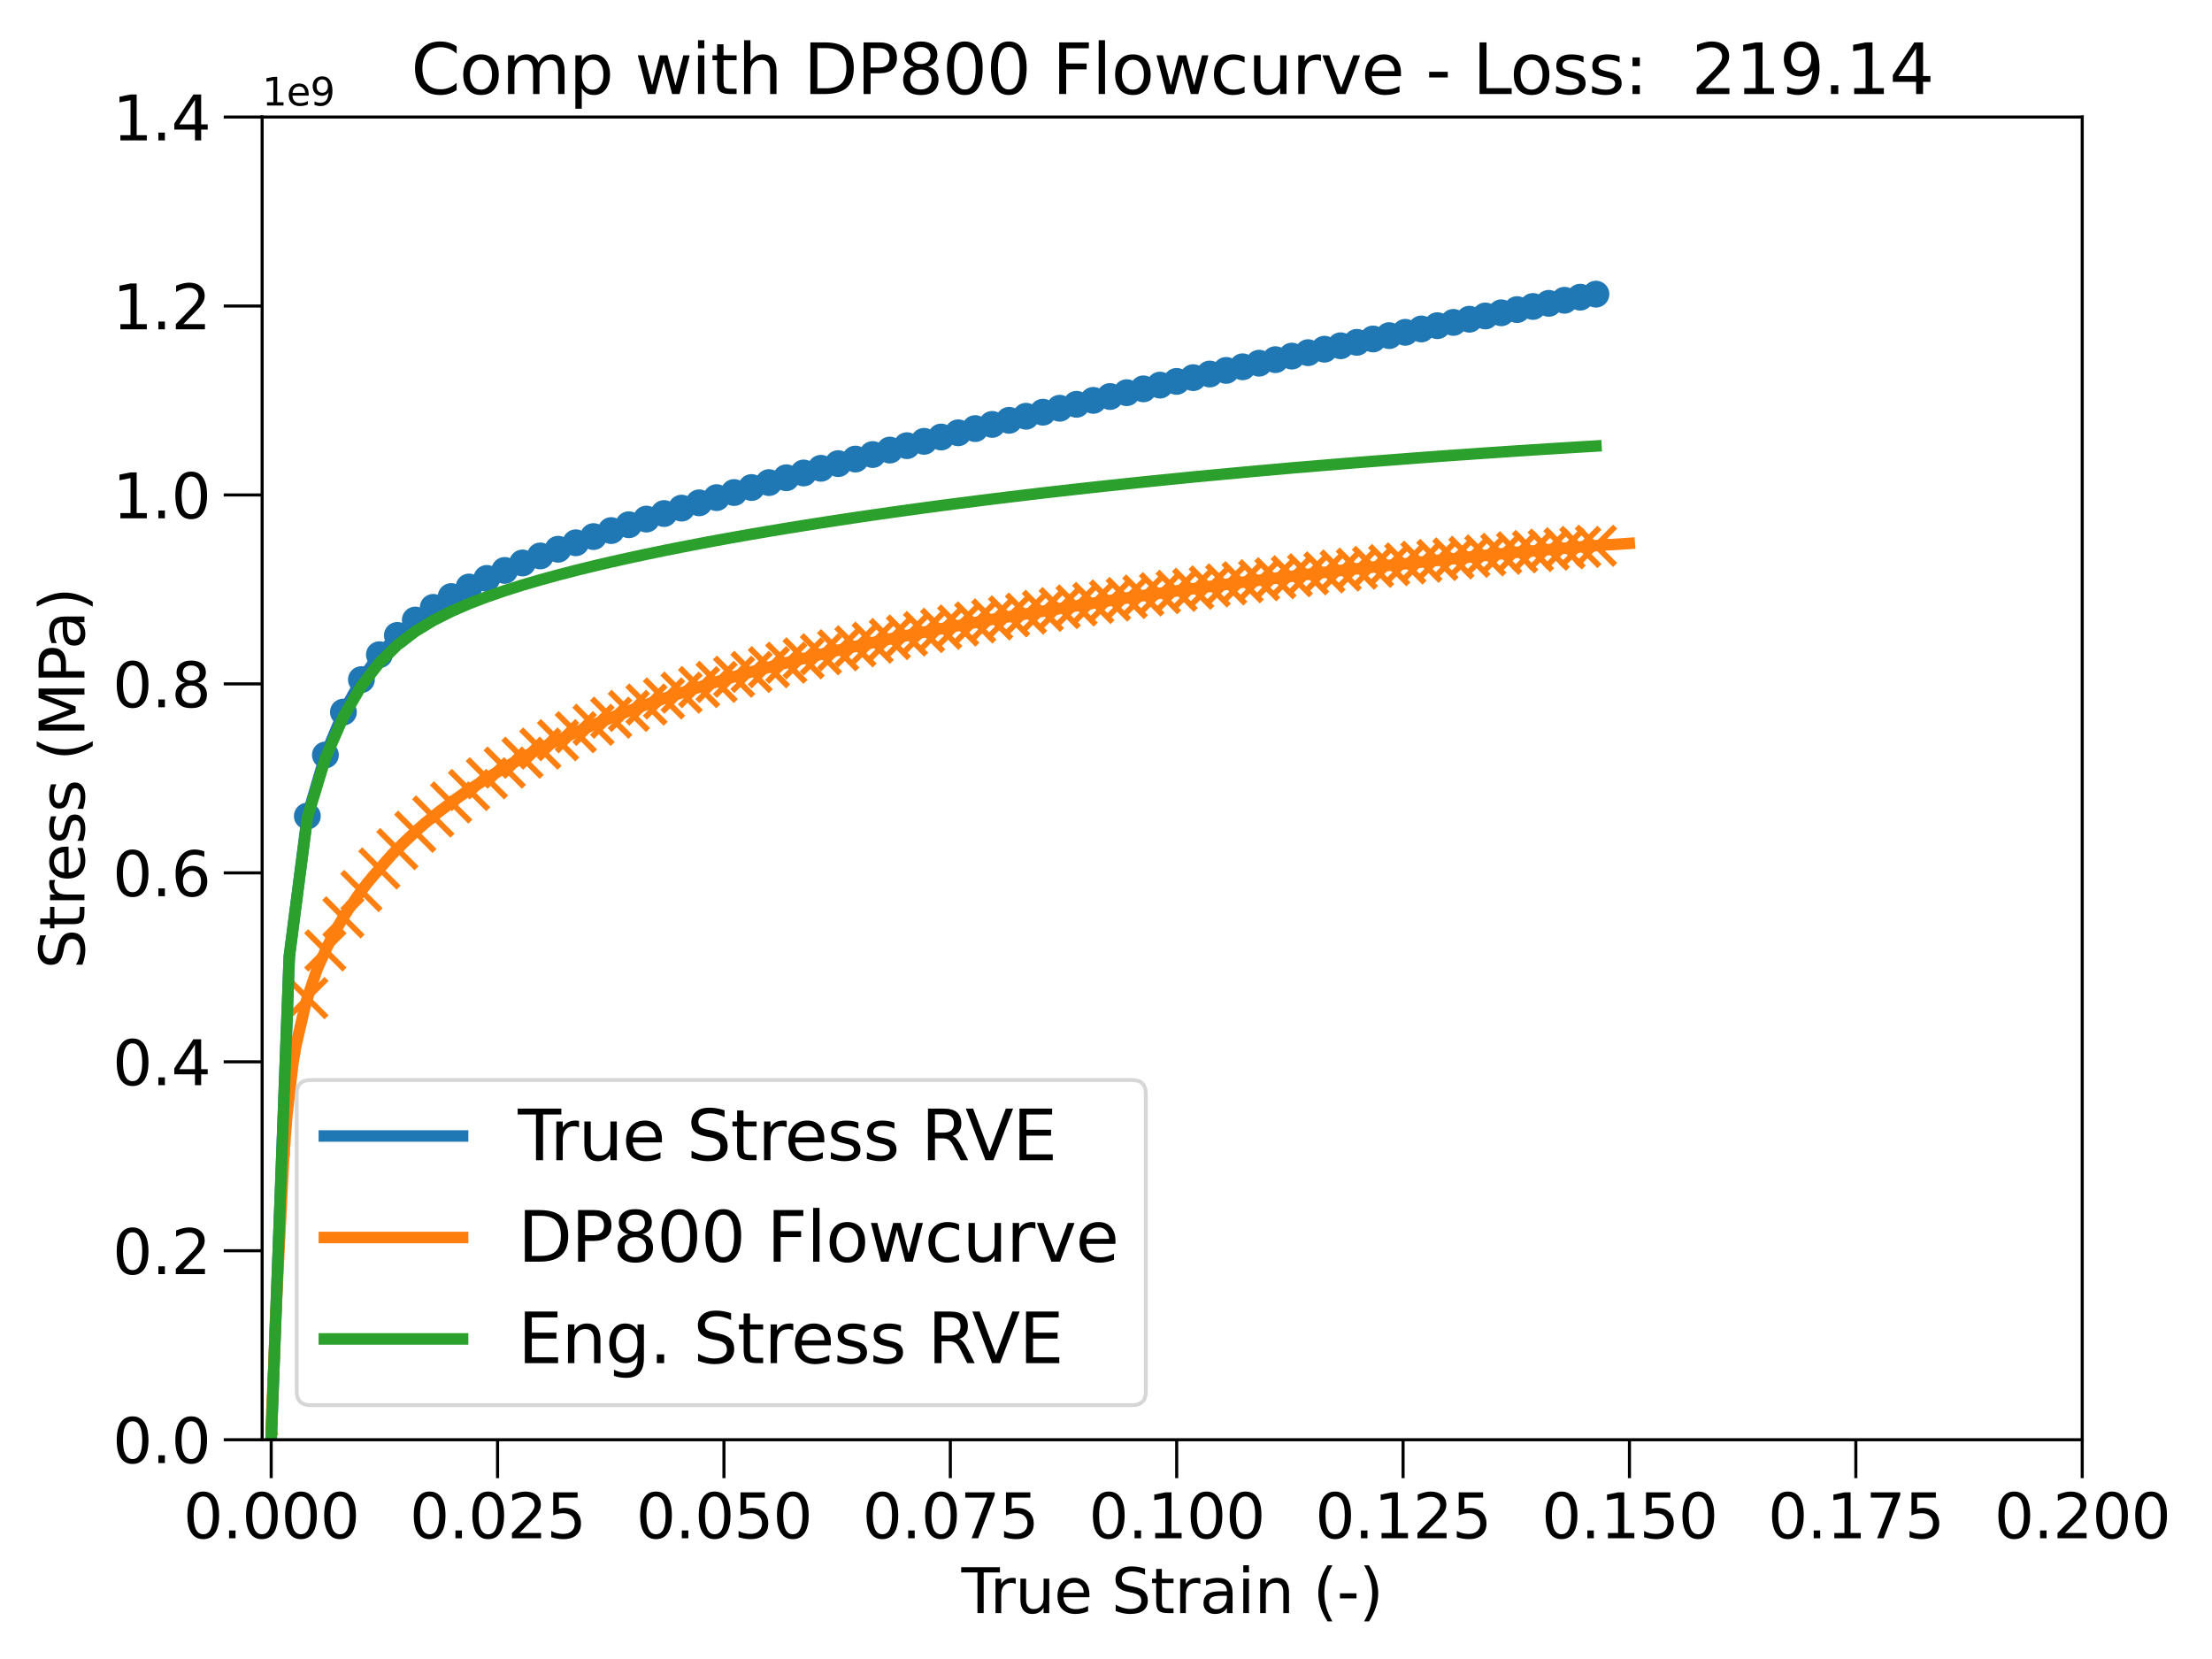 <?xml version="1.0" encoding="utf-8" standalone="no"?>
<!DOCTYPE svg PUBLIC "-//W3C//DTD SVG 1.1//EN"
  "http://www.w3.org/Graphics/SVG/1.1/DTD/svg11.dtd">
<svg height="432pt" version="1.1" viewBox="0 0 576 432" width="576pt" xmlns="http://www.w3.org/2000/svg" xmlns:xlink="http://www.w3.org/1999/xlink">
 <defs>
  <style type="text/css">*{stroke-linecap:butt;stroke-linejoin:round;}</style>
 </defs>
 <g id="figure_1">
  <g id="patch_1">
   <path d="M 0 432 
L 576 432 
L 576 0 
L 0 0 
z
" style="fill:#ffffff;"/>
  </g>
  <g id="axes_1">
   <g id="patch_2">
    <path d="M 68.26 374.9 
L 542.205 374.9 
L 542.205 30.48 
L 68.26 30.48 
z
" style="fill:#ffffff;"/>
   </g>
   <g id="PathCollection_1">
    <defs>
     <path d="M 0 3 
C 0.796 3 1.559 2.684 2.121 2.121 
C 2.684 1.559 3 0.796 3 0 
C 3 -0.796 2.684 -1.559 2.121 -2.121 
C 1.559 -2.684 0.796 -3 0 -3 
C -0.796 -3 -1.559 -2.684 -2.121 -2.121 
C -2.684 -1.559 -3 -0.796 -3 0 
C -3 0.796 -2.684 1.559 -2.121 2.121 
C -1.559 2.684 -0.796 3 0 3 
z
" id="m5271424aad" style="stroke:#1f77b4;"/>
    </defs>
    <g clip-path="url(#p0564919da8)">
     <use style="fill:#1f77b4;stroke:#1f77b4;" x="80.032" xlink:href="#m5271424aad" y="212.504"/>
     <use style="fill:#1f77b4;stroke:#1f77b4;" x="84.729" xlink:href="#m5271424aad" y="196.598"/>
     <use style="fill:#1f77b4;stroke:#1f77b4;" x="89.422" xlink:href="#m5271424aad" y="185.419"/>
     <use style="fill:#1f77b4;stroke:#1f77b4;" x="94.11" xlink:href="#m5271424aad" y="176.969"/>
     <use style="fill:#1f77b4;stroke:#1f77b4;" x="98.793" xlink:href="#m5271424aad" y="170.489"/>
     <use style="fill:#1f77b4;stroke:#1f77b4;" x="103.472" xlink:href="#m5271424aad" y="165.457"/>
     <use style="fill:#1f77b4;stroke:#1f77b4;" x="108.146" xlink:href="#m5271424aad" y="161.454"/>
     <use style="fill:#1f77b4;stroke:#1f77b4;" x="112.815" xlink:href="#m5271424aad" y="158.159"/>
     <use style="fill:#1f77b4;stroke:#1f77b4;" x="117.478" xlink:href="#m5271424aad" y="155.342"/>
     <use style="fill:#1f77b4;stroke:#1f77b4;" x="122.135" xlink:href="#m5271424aad" y="152.856"/>
     <use style="fill:#1f77b4;stroke:#1f77b4;" x="126.785" xlink:href="#m5271424aad" y="150.613"/>
     <use style="fill:#1f77b4;stroke:#1f77b4;" x="131.43" xlink:href="#m5271424aad" y="148.536"/>
     <use style="fill:#1f77b4;stroke:#1f77b4;" x="136.068" xlink:href="#m5271424aad" y="146.595"/>
     <use style="fill:#1f77b4;stroke:#1f77b4;" x="140.699" xlink:href="#m5271424aad" y="144.765"/>
     <use style="fill:#1f77b4;stroke:#1f77b4;" x="145.323" xlink:href="#m5271424aad" y="143.019"/>
     <use style="fill:#1f77b4;stroke:#1f77b4;" x="149.94" xlink:href="#m5271424aad" y="141.341"/>
     <use style="fill:#1f77b4;stroke:#1f77b4;" x="154.549" xlink:href="#m5271424aad" y="139.726"/>
     <use style="fill:#1f77b4;stroke:#1f77b4;" x="159.152" xlink:href="#m5271424aad" y="138.162"/>
     <use style="fill:#1f77b4;stroke:#1f77b4;" x="163.747" xlink:href="#m5271424aad" y="136.645"/>
     <use style="fill:#1f77b4;stroke:#1f77b4;" x="168.334" xlink:href="#m5271424aad" y="135.167"/>
     <use style="fill:#1f77b4;stroke:#1f77b4;" x="172.913" xlink:href="#m5271424aad" y="133.726"/>
     <use style="fill:#1f77b4;stroke:#1f77b4;" x="177.485" xlink:href="#m5271424aad" y="132.317"/>
     <use style="fill:#1f77b4;stroke:#1f77b4;" x="182.049" xlink:href="#m5271424aad" y="130.938"/>
     <use style="fill:#1f77b4;stroke:#1f77b4;" x="186.605" xlink:href="#m5271424aad" y="129.582"/>
     <use style="fill:#1f77b4;stroke:#1f77b4;" x="191.153" xlink:href="#m5271424aad" y="128.256"/>
     <use style="fill:#1f77b4;stroke:#1f77b4;" x="195.692" xlink:href="#m5271424aad" y="126.95"/>
     <use style="fill:#1f77b4;stroke:#1f77b4;" x="200.224" xlink:href="#m5271424aad" y="125.669"/>
     <use style="fill:#1f77b4;stroke:#1f77b4;" x="204.747" xlink:href="#m5271424aad" y="124.407"/>
     <use style="fill:#1f77b4;stroke:#1f77b4;" x="209.262" xlink:href="#m5271424aad" y="123.163"/>
     <use style="fill:#1f77b4;stroke:#1f77b4;" x="213.768" xlink:href="#m5271424aad" y="121.943"/>
     <use style="fill:#1f77b4;stroke:#1f77b4;" x="218.266" xlink:href="#m5271424aad" y="120.727"/>
     <use style="fill:#1f77b4;stroke:#1f77b4;" x="222.756" xlink:href="#m5271424aad" y="119.539"/>
     <use style="fill:#1f77b4;stroke:#1f77b4;" x="227.236" xlink:href="#m5271424aad" y="118.363"/>
     <use style="fill:#1f77b4;stroke:#1f77b4;" x="231.709" xlink:href="#m5271424aad" y="117.198"/>
     <use style="fill:#1f77b4;stroke:#1f77b4;" x="236.172" xlink:href="#m5271424aad" y="116.055"/>
     <use style="fill:#1f77b4;stroke:#1f77b4;" x="240.627" xlink:href="#m5271424aad" y="114.923"/>
     <use style="fill:#1f77b4;stroke:#1f77b4;" x="245.073" xlink:href="#m5271424aad" y="113.798"/>
     <use style="fill:#1f77b4;stroke:#1f77b4;" x="249.511" xlink:href="#m5271424aad" y="112.697"/>
     <use style="fill:#1f77b4;stroke:#1f77b4;" x="253.939" xlink:href="#m5271424aad" y="111.604"/>
     <use style="fill:#1f77b4;stroke:#1f77b4;" x="258.359" xlink:href="#m5271424aad" y="110.517"/>
     <use style="fill:#1f77b4;stroke:#1f77b4;" x="262.77" xlink:href="#m5271424aad" y="109.451"/>
     <use style="fill:#1f77b4;stroke:#1f77b4;" x="267.172" xlink:href="#m5271424aad" y="108.393"/>
     <use style="fill:#1f77b4;stroke:#1f77b4;" x="271.565" xlink:href="#m5271424aad" y="107.339"/>
     <use style="fill:#1f77b4;stroke:#1f77b4;" x="275.949" xlink:href="#m5271424aad" y="106.306"/>
     <use style="fill:#1f77b4;stroke:#1f77b4;" x="280.324" xlink:href="#m5271424aad" y="105.279"/>
     <use style="fill:#1f77b4;stroke:#1f77b4;" x="284.69" xlink:href="#m5271424aad" y="104.257"/>
     <use style="fill:#1f77b4;stroke:#1f77b4;" x="289.047" xlink:href="#m5271424aad" y="103.252"/>
     <use style="fill:#1f77b4;stroke:#1f77b4;" x="293.395" xlink:href="#m5271424aad" y="102.254"/>
     <use style="fill:#1f77b4;stroke:#1f77b4;" x="297.734" xlink:href="#m5271424aad" y="101.259"/>
     <use style="fill:#1f77b4;stroke:#1f77b4;" x="302.064" xlink:href="#m5271424aad" y="100.284"/>
     <use style="fill:#1f77b4;stroke:#1f77b4;" x="306.386" xlink:href="#m5271424aad" y="99.314"/>
     <use style="fill:#1f77b4;stroke:#1f77b4;" x="310.698" xlink:href="#m5271424aad" y="98.339"/>
     <use style="fill:#1f77b4;stroke:#1f77b4;" x="315.001" xlink:href="#m5271424aad" y="97.393"/>
     <use style="fill:#1f77b4;stroke:#1f77b4;" x="319.295" xlink:href="#m5271424aad" y="96.452"/>
     <use style="fill:#1f77b4;stroke:#1f77b4;" x="323.58" xlink:href="#m5271424aad" y="95.514"/>
     <use style="fill:#1f77b4;stroke:#1f77b4;" x="327.856" xlink:href="#m5271424aad" y="94.575"/>
     <use style="fill:#1f77b4;stroke:#1f77b4;" x="332.122" xlink:href="#m5271424aad" y="93.656"/>
     <use style="fill:#1f77b4;stroke:#1f77b4;" x="336.38" xlink:href="#m5271424aad" y="92.726"/>
     <use style="fill:#1f77b4;stroke:#1f77b4;" x="340.629" xlink:href="#m5271424aad" y="91.835"/>
     <use style="fill:#1f77b4;stroke:#1f77b4;" x="344.869" xlink:href="#m5271424aad" y="90.931"/>
     <use style="fill:#1f77b4;stroke:#1f77b4;" x="349.1" xlink:href="#m5271424aad" y="90.039"/>
     <use style="fill:#1f77b4;stroke:#1f77b4;" x="353.322" xlink:href="#m5271424aad" y="89.147"/>
     <use style="fill:#1f77b4;stroke:#1f77b4;" x="357.535" xlink:href="#m5271424aad" y="88.269"/>
     <use style="fill:#1f77b4;stroke:#1f77b4;" x="361.739" xlink:href="#m5271424aad" y="87.397"/>
     <use style="fill:#1f77b4;stroke:#1f77b4;" x="365.933" xlink:href="#m5271424aad" y="86.531"/>
     <use style="fill:#1f77b4;stroke:#1f77b4;" x="370.119" xlink:href="#m5271424aad" y="85.66"/>
     <use style="fill:#1f77b4;stroke:#1f77b4;" x="374.296" xlink:href="#m5271424aad" y="84.807"/>
     <use style="fill:#1f77b4;stroke:#1f77b4;" x="378.464" xlink:href="#m5271424aad" y="83.955"/>
     <use style="fill:#1f77b4;stroke:#1f77b4;" x="382.624" xlink:href="#m5271424aad" y="83.121"/>
     <use style="fill:#1f77b4;stroke:#1f77b4;" x="386.774" xlink:href="#m5271424aad" y="82.279"/>
     <use style="fill:#1f77b4;stroke:#1f77b4;" x="390.915" xlink:href="#m5271424aad" y="81.452"/>
     <use style="fill:#1f77b4;stroke:#1f77b4;" x="395.048" xlink:href="#m5271424aad" y="80.62"/>
     <use style="fill:#1f77b4;stroke:#1f77b4;" x="399.172" xlink:href="#m5271424aad" y="79.801"/>
     <use style="fill:#1f77b4;stroke:#1f77b4;" x="403.286" xlink:href="#m5271424aad" y="78.991"/>
     <use style="fill:#1f77b4;stroke:#1f77b4;" x="407.392" xlink:href="#m5271424aad" y="78.186"/>
     <use style="fill:#1f77b4;stroke:#1f77b4;" x="411.49" xlink:href="#m5271424aad" y="77.386"/>
     <use style="fill:#1f77b4;stroke:#1f77b4;" x="415.578" xlink:href="#m5271424aad" y="76.593"/>
    </g>
   </g>
   <g id="PathCollection_2">
    <defs>
     <path d="M -5 5 
L 5 -5 
M -5 -5 
L 5 5 
" id="mbbf040f44e" style="stroke:#ff7f0e;stroke-width:1.5;"/>
    </defs>
    <g clip-path="url(#p0564919da8)">
     <use style="fill:#ff7f0e;stroke:#ff7f0e;stroke-width:1.5;" x="80.032" xlink:href="#mbbf040f44e" y="259.905"/>
     <use style="fill:#ff7f0e;stroke:#ff7f0e;stroke-width:1.5;" x="84.729" xlink:href="#mbbf040f44e" y="247.489"/>
     <use style="fill:#ff7f0e;stroke:#ff7f0e;stroke-width:1.5;" x="89.422" xlink:href="#mbbf040f44e" y="238.879"/>
     <use style="fill:#ff7f0e;stroke:#ff7f0e;stroke-width:1.5;" x="94.11" xlink:href="#mbbf040f44e" y="232.024"/>
     <use style="fill:#ff7f0e;stroke:#ff7f0e;stroke-width:1.5;" x="98.793" xlink:href="#mbbf040f44e" y="226.152"/>
     <use style="fill:#ff7f0e;stroke:#ff7f0e;stroke-width:1.5;" x="103.472" xlink:href="#mbbf040f44e" y="221.105"/>
     <use style="fill:#ff7f0e;stroke:#ff7f0e;stroke-width:1.5;" x="108.146" xlink:href="#mbbf040f44e" y="216.595"/>
     <use style="fill:#ff7f0e;stroke:#ff7f0e;stroke-width:1.5;" x="112.815" xlink:href="#mbbf040f44e" y="212.615"/>
     <use style="fill:#ff7f0e;stroke:#ff7f0e;stroke-width:1.5;" x="117.478" xlink:href="#mbbf040f44e" y="208.953"/>
     <use style="fill:#ff7f0e;stroke:#ff7f0e;stroke-width:1.5;" x="122.135" xlink:href="#mbbf040f44e" y="205.714"/>
     <use style="fill:#ff7f0e;stroke:#ff7f0e;stroke-width:1.5;" x="126.785" xlink:href="#mbbf040f44e" y="202.667"/>
     <use style="fill:#ff7f0e;stroke:#ff7f0e;stroke-width:1.5;" x="131.43" xlink:href="#mbbf040f44e" y="199.886"/>
     <use style="fill:#ff7f0e;stroke:#ff7f0e;stroke-width:1.5;" x="136.068" xlink:href="#mbbf040f44e" y="197.31"/>
     <use style="fill:#ff7f0e;stroke:#ff7f0e;stroke-width:1.5;" x="140.699" xlink:href="#mbbf040f44e" y="194.935"/>
     <use style="fill:#ff7f0e;stroke:#ff7f0e;stroke-width:1.5;" x="145.323" xlink:href="#mbbf040f44e" y="192.749"/>
     <use style="fill:#ff7f0e;stroke:#ff7f0e;stroke-width:1.5;" x="149.94" xlink:href="#mbbf040f44e" y="190.668"/>
     <use style="fill:#ff7f0e;stroke:#ff7f0e;stroke-width:1.5;" x="154.549" xlink:href="#mbbf040f44e" y="188.74"/>
     <use style="fill:#ff7f0e;stroke:#ff7f0e;stroke-width:1.5;" x="159.152" xlink:href="#mbbf040f44e" y="186.881"/>
     <use style="fill:#ff7f0e;stroke:#ff7f0e;stroke-width:1.5;" x="163.747" xlink:href="#mbbf040f44e" y="185.118"/>
     <use style="fill:#ff7f0e;stroke:#ff7f0e;stroke-width:1.5;" x="168.334" xlink:href="#mbbf040f44e" y="183.459"/>
     <use style="fill:#ff7f0e;stroke:#ff7f0e;stroke-width:1.5;" x="172.913" xlink:href="#mbbf040f44e" y="181.879"/>
     <use style="fill:#ff7f0e;stroke:#ff7f0e;stroke-width:1.5;" x="177.485" xlink:href="#mbbf040f44e" y="180.36"/>
     <use style="fill:#ff7f0e;stroke:#ff7f0e;stroke-width:1.5;" x="182.049" xlink:href="#mbbf040f44e" y="178.922"/>
     <use style="fill:#ff7f0e;stroke:#ff7f0e;stroke-width:1.5;" x="186.605" xlink:href="#mbbf040f44e" y="177.561"/>
     <use style="fill:#ff7f0e;stroke:#ff7f0e;stroke-width:1.5;" x="191.153" xlink:href="#mbbf040f44e" y="176.224"/>
     <use style="fill:#ff7f0e;stroke:#ff7f0e;stroke-width:1.5;" x="195.692" xlink:href="#mbbf040f44e" y="174.961"/>
     <use style="fill:#ff7f0e;stroke:#ff7f0e;stroke-width:1.5;" x="200.224" xlink:href="#mbbf040f44e" y="173.735"/>
     <use style="fill:#ff7f0e;stroke:#ff7f0e;stroke-width:1.5;" x="204.747" xlink:href="#mbbf040f44e" y="172.568"/>
     <use style="fill:#ff7f0e;stroke:#ff7f0e;stroke-width:1.5;" x="209.262" xlink:href="#mbbf040f44e" y="171.435"/>
     <use style="fill:#ff7f0e;stroke:#ff7f0e;stroke-width:1.5;" x="213.768" xlink:href="#mbbf040f44e" y="170.374"/>
     <use style="fill:#ff7f0e;stroke:#ff7f0e;stroke-width:1.5;" x="218.266" xlink:href="#mbbf040f44e" y="169.329"/>
     <use style="fill:#ff7f0e;stroke:#ff7f0e;stroke-width:1.5;" x="222.756" xlink:href="#mbbf040f44e" y="168.305"/>
     <use style="fill:#ff7f0e;stroke:#ff7f0e;stroke-width:1.5;" x="227.236" xlink:href="#mbbf040f44e" y="167.349"/>
     <use style="fill:#ff7f0e;stroke:#ff7f0e;stroke-width:1.5;" x="231.709" xlink:href="#mbbf040f44e" y="166.395"/>
     <use style="fill:#ff7f0e;stroke:#ff7f0e;stroke-width:1.5;" x="236.172" xlink:href="#mbbf040f44e" y="165.497"/>
     <use style="fill:#ff7f0e;stroke:#ff7f0e;stroke-width:1.5;" x="240.627" xlink:href="#mbbf040f44e" y="164.582"/>
     <use style="fill:#ff7f0e;stroke:#ff7f0e;stroke-width:1.5;" x="245.073" xlink:href="#mbbf040f44e" y="163.735"/>
     <use style="fill:#ff7f0e;stroke:#ff7f0e;stroke-width:1.5;" x="249.511" xlink:href="#mbbf040f44e" y="162.878"/>
     <use style="fill:#ff7f0e;stroke:#ff7f0e;stroke-width:1.5;" x="253.939" xlink:href="#mbbf040f44e" y="162.08"/>
     <use style="fill:#ff7f0e;stroke:#ff7f0e;stroke-width:1.5;" x="258.359" xlink:href="#mbbf040f44e" y="161.294"/>
     <use style="fill:#ff7f0e;stroke:#ff7f0e;stroke-width:1.5;" x="262.77" xlink:href="#mbbf040f44e" y="160.505"/>
     <use style="fill:#ff7f0e;stroke:#ff7f0e;stroke-width:1.5;" x="267.172" xlink:href="#mbbf040f44e" y="159.787"/>
     <use style="fill:#ff7f0e;stroke:#ff7f0e;stroke-width:1.5;" x="271.565" xlink:href="#mbbf040f44e" y="159.064"/>
     <use style="fill:#ff7f0e;stroke:#ff7f0e;stroke-width:1.5;" x="275.949" xlink:href="#mbbf040f44e" y="158.353"/>
     <use style="fill:#ff7f0e;stroke:#ff7f0e;stroke-width:1.5;" x="280.324" xlink:href="#mbbf040f44e" y="157.652"/>
     <use style="fill:#ff7f0e;stroke:#ff7f0e;stroke-width:1.5;" x="284.69" xlink:href="#mbbf040f44e" y="157.004"/>
     <use style="fill:#ff7f0e;stroke:#ff7f0e;stroke-width:1.5;" x="289.047" xlink:href="#mbbf040f44e" y="156.37"/>
     <use style="fill:#ff7f0e;stroke:#ff7f0e;stroke-width:1.5;" x="293.395" xlink:href="#mbbf040f44e" y="155.712"/>
     <use style="fill:#ff7f0e;stroke:#ff7f0e;stroke-width:1.5;" x="297.734" xlink:href="#mbbf040f44e" y="155.074"/>
     <use style="fill:#ff7f0e;stroke:#ff7f0e;stroke-width:1.5;" x="302.064" xlink:href="#mbbf040f44e" y="154.469"/>
     <use style="fill:#ff7f0e;stroke:#ff7f0e;stroke-width:1.5;" x="306.386" xlink:href="#mbbf040f44e" y="153.855"/>
     <use style="fill:#ff7f0e;stroke:#ff7f0e;stroke-width:1.5;" x="310.698" xlink:href="#mbbf040f44e" y="153.313"/>
     <use style="fill:#ff7f0e;stroke:#ff7f0e;stroke-width:1.5;" x="315.001" xlink:href="#mbbf040f44e" y="152.704"/>
     <use style="fill:#ff7f0e;stroke:#ff7f0e;stroke-width:1.5;" x="319.295" xlink:href="#mbbf040f44e" y="152.176"/>
     <use style="fill:#ff7f0e;stroke:#ff7f0e;stroke-width:1.5;" x="323.58" xlink:href="#mbbf040f44e" y="151.601"/>
     <use style="fill:#ff7f0e;stroke:#ff7f0e;stroke-width:1.5;" x="327.856" xlink:href="#mbbf040f44e" y="151.091"/>
     <use style="fill:#ff7f0e;stroke:#ff7f0e;stroke-width:1.5;" x="332.122" xlink:href="#mbbf040f44e" y="150.571"/>
     <use style="fill:#ff7f0e;stroke:#ff7f0e;stroke-width:1.5;" x="336.38" xlink:href="#mbbf040f44e" y="150.058"/>
     <use style="fill:#ff7f0e;stroke:#ff7f0e;stroke-width:1.5;" x="340.629" xlink:href="#mbbf040f44e" y="149.542"/>
     <use style="fill:#ff7f0e;stroke:#ff7f0e;stroke-width:1.5;" x="344.869" xlink:href="#mbbf040f44e" y="149.045"/>
     <use style="fill:#ff7f0e;stroke:#ff7f0e;stroke-width:1.5;" x="349.1" xlink:href="#mbbf040f44e" y="148.558"/>
     <use style="fill:#ff7f0e;stroke:#ff7f0e;stroke-width:1.5;" x="353.322" xlink:href="#mbbf040f44e" y="148.084"/>
     <use style="fill:#ff7f0e;stroke:#ff7f0e;stroke-width:1.5;" x="357.535" xlink:href="#mbbf040f44e" y="147.609"/>
     <use style="fill:#ff7f0e;stroke:#ff7f0e;stroke-width:1.5;" x="361.739" xlink:href="#mbbf040f44e" y="147.159"/>
     <use style="fill:#ff7f0e;stroke:#ff7f0e;stroke-width:1.5;" x="365.933" xlink:href="#mbbf040f44e" y="146.715"/>
     <use style="fill:#ff7f0e;stroke:#ff7f0e;stroke-width:1.5;" x="370.119" xlink:href="#mbbf040f44e" y="146.28"/>
     <use style="fill:#ff7f0e;stroke:#ff7f0e;stroke-width:1.5;" x="374.296" xlink:href="#mbbf040f44e" y="145.818"/>
     <use style="fill:#ff7f0e;stroke:#ff7f0e;stroke-width:1.5;" x="378.464" xlink:href="#mbbf040f44e" y="145.419"/>
     <use style="fill:#ff7f0e;stroke:#ff7f0e;stroke-width:1.5;" x="382.624" xlink:href="#mbbf040f44e" y="145.004"/>
     <use style="fill:#ff7f0e;stroke:#ff7f0e;stroke-width:1.5;" x="386.774" xlink:href="#mbbf040f44e" y="144.636"/>
     <use style="fill:#ff7f0e;stroke:#ff7f0e;stroke-width:1.5;" x="390.915" xlink:href="#mbbf040f44e" y="144.211"/>
     <use style="fill:#ff7f0e;stroke:#ff7f0e;stroke-width:1.5;" x="395.048" xlink:href="#mbbf040f44e" y="143.821"/>
     <use style="fill:#ff7f0e;stroke:#ff7f0e;stroke-width:1.5;" x="399.172" xlink:href="#mbbf040f44e" y="143.481"/>
     <use style="fill:#ff7f0e;stroke:#ff7f0e;stroke-width:1.5;" x="403.286" xlink:href="#mbbf040f44e" y="143.128"/>
     <use style="fill:#ff7f0e;stroke:#ff7f0e;stroke-width:1.5;" x="407.392" xlink:href="#mbbf040f44e" y="142.77"/>
     <use style="fill:#ff7f0e;stroke:#ff7f0e;stroke-width:1.5;" x="411.49" xlink:href="#mbbf040f44e" y="142.421"/>
     <use style="fill:#ff7f0e;stroke:#ff7f0e;stroke-width:1.5;" x="415.578" xlink:href="#mbbf040f44e" y="142.125"/>
    </g>
   </g>
   <g id="matplotlib.axis_1">
    <g id="xtick_1">
     <g id="line2d_1">
      <defs>
       <path d="M 0 0 
L 0 10 
" id="m8571a61939" style="stroke:#000000;stroke-width:0.8;"/>
      </defs>
      <g>
       <use style="stroke:#000000;stroke-width:0.8;" x="70.618" xlink:href="#m8571a61939" y="374.9"/>
      </g>
     </g>
     <g id="text_1">
      <!-- 0.000 -->
      <g transform="translate(47.715 400.558)scale(0.16 -0.16)">
       <defs>
        <path d="M 2034 4250 
Q 1547 4250 1301 3770 
Q 1056 3291 1056 2328 
Q 1056 1369 1301 889 
Q 1547 409 2034 409 
Q 2525 409 2770 889 
Q 3016 1369 3016 2328 
Q 3016 3291 2770 3770 
Q 2525 4250 2034 4250 
z
M 2034 4750 
Q 2819 4750 3233 4129 
Q 3647 3509 3647 2328 
Q 3647 1150 3233 529 
Q 2819 -91 2034 -91 
Q 1250 -91 836 529 
Q 422 1150 422 2328 
Q 422 3509 836 4129 
Q 1250 4750 2034 4750 
z
" id="DejaVuSans-30" transform="scale(0.016)"/>
        <path d="M 684 794 
L 1344 794 
L 1344 0 
L 684 0 
L 684 794 
z
" id="DejaVuSans-2e" transform="scale(0.016)"/>
       </defs>
       <use xlink:href="#DejaVuSans-30"/>
       <use x="63.623" xlink:href="#DejaVuSans-2e"/>
       <use x="95.41" xlink:href="#DejaVuSans-30"/>
       <use x="159.033" xlink:href="#DejaVuSans-30"/>
       <use x="222.656" xlink:href="#DejaVuSans-30"/>
      </g>
     </g>
    </g>
    <g id="xtick_2">
     <g id="line2d_2">
      <g>
       <use style="stroke:#000000;stroke-width:0.8;" x="129.566" xlink:href="#m8571a61939" y="374.9"/>
      </g>
     </g>
     <g id="text_2">
      <!-- 0.025 -->
      <g transform="translate(106.664 400.558)scale(0.16 -0.16)">
       <defs>
        <path d="M 1228 531 
L 3431 531 
L 3431 0 
L 469 0 
L 469 531 
Q 828 903 1448 1529 
Q 2069 2156 2228 2338 
Q 2531 2678 2651 2914 
Q 2772 3150 2772 3378 
Q 2772 3750 2511 3984 
Q 2250 4219 1831 4219 
Q 1534 4219 1204 4116 
Q 875 4013 500 3803 
L 500 4441 
Q 881 4594 1212 4672 
Q 1544 4750 1819 4750 
Q 2544 4750 2975 4387 
Q 3406 4025 3406 3419 
Q 3406 3131 3298 2873 
Q 3191 2616 2906 2266 
Q 2828 2175 2409 1742 
Q 1991 1309 1228 531 
z
" id="DejaVuSans-32" transform="scale(0.016)"/>
        <path d="M 691 4666 
L 3169 4666 
L 3169 4134 
L 1269 4134 
L 1269 2991 
Q 1406 3038 1543 3061 
Q 1681 3084 1819 3084 
Q 2600 3084 3056 2656 
Q 3513 2228 3513 1497 
Q 3513 744 3044 326 
Q 2575 -91 1722 -91 
Q 1428 -91 1123 -41 
Q 819 9 494 109 
L 494 744 
Q 775 591 1075 516 
Q 1375 441 1709 441 
Q 2250 441 2565 725 
Q 2881 1009 2881 1497 
Q 2881 1984 2565 2268 
Q 2250 2553 1709 2553 
Q 1456 2553 1204 2497 
Q 953 2441 691 2322 
L 691 4666 
z
" id="DejaVuSans-35" transform="scale(0.016)"/>
       </defs>
       <use xlink:href="#DejaVuSans-30"/>
       <use x="63.623" xlink:href="#DejaVuSans-2e"/>
       <use x="95.41" xlink:href="#DejaVuSans-30"/>
       <use x="159.033" xlink:href="#DejaVuSans-32"/>
       <use x="222.656" xlink:href="#DejaVuSans-35"/>
      </g>
     </g>
    </g>
    <g id="xtick_3">
     <g id="line2d_3">
      <g>
       <use style="stroke:#000000;stroke-width:0.8;" x="188.515" xlink:href="#m8571a61939" y="374.9"/>
      </g>
     </g>
     <g id="text_3">
      <!-- 0.050 -->
      <g transform="translate(165.612 400.558)scale(0.16 -0.16)">
       <use xlink:href="#DejaVuSans-30"/>
       <use x="63.623" xlink:href="#DejaVuSans-2e"/>
       <use x="95.41" xlink:href="#DejaVuSans-30"/>
       <use x="159.033" xlink:href="#DejaVuSans-35"/>
       <use x="222.656" xlink:href="#DejaVuSans-30"/>
      </g>
     </g>
    </g>
    <g id="xtick_4">
     <g id="line2d_4">
      <g>
       <use style="stroke:#000000;stroke-width:0.8;" x="247.463" xlink:href="#m8571a61939" y="374.9"/>
      </g>
     </g>
     <g id="text_4">
      <!-- 0.075 -->
      <g transform="translate(224.561 400.558)scale(0.16 -0.16)">
       <defs>
        <path d="M 525 4666 
L 3525 4666 
L 3525 4397 
L 1831 0 
L 1172 0 
L 2766 4134 
L 525 4134 
L 525 4666 
z
" id="DejaVuSans-37" transform="scale(0.016)"/>
       </defs>
       <use xlink:href="#DejaVuSans-30"/>
       <use x="63.623" xlink:href="#DejaVuSans-2e"/>
       <use x="95.41" xlink:href="#DejaVuSans-30"/>
       <use x="159.033" xlink:href="#DejaVuSans-37"/>
       <use x="222.656" xlink:href="#DejaVuSans-35"/>
      </g>
     </g>
    </g>
    <g id="xtick_5">
     <g id="line2d_5">
      <g>
       <use style="stroke:#000000;stroke-width:0.8;" x="306.411" xlink:href="#m8571a61939" y="374.9"/>
      </g>
     </g>
     <g id="text_5">
      <!-- 0.100 -->
      <g transform="translate(283.509 400.558)scale(0.16 -0.16)">
       <defs>
        <path d="M 794 531 
L 1825 531 
L 1825 4091 
L 703 3866 
L 703 4441 
L 1819 4666 
L 2450 4666 
L 2450 531 
L 3481 531 
L 3481 0 
L 794 0 
L 794 531 
z
" id="DejaVuSans-31" transform="scale(0.016)"/>
       </defs>
       <use xlink:href="#DejaVuSans-30"/>
       <use x="63.623" xlink:href="#DejaVuSans-2e"/>
       <use x="95.41" xlink:href="#DejaVuSans-31"/>
       <use x="159.033" xlink:href="#DejaVuSans-30"/>
       <use x="222.656" xlink:href="#DejaVuSans-30"/>
      </g>
     </g>
    </g>
    <g id="xtick_6">
     <g id="line2d_6">
      <g>
       <use style="stroke:#000000;stroke-width:0.8;" x="365.36" xlink:href="#m8571a61939" y="374.9"/>
      </g>
     </g>
     <g id="text_6">
      <!-- 0.125 -->
      <g transform="translate(342.457 400.558)scale(0.16 -0.16)">
       <use xlink:href="#DejaVuSans-30"/>
       <use x="63.623" xlink:href="#DejaVuSans-2e"/>
       <use x="95.41" xlink:href="#DejaVuSans-31"/>
       <use x="159.033" xlink:href="#DejaVuSans-32"/>
       <use x="222.656" xlink:href="#DejaVuSans-35"/>
      </g>
     </g>
    </g>
    <g id="xtick_7">
     <g id="line2d_7">
      <g>
       <use style="stroke:#000000;stroke-width:0.8;" x="424.308" xlink:href="#m8571a61939" y="374.9"/>
      </g>
     </g>
     <g id="text_7">
      <!-- 0.150 -->
      <g transform="translate(401.406 400.558)scale(0.16 -0.16)">
       <use xlink:href="#DejaVuSans-30"/>
       <use x="63.623" xlink:href="#DejaVuSans-2e"/>
       <use x="95.41" xlink:href="#DejaVuSans-31"/>
       <use x="159.033" xlink:href="#DejaVuSans-35"/>
       <use x="222.656" xlink:href="#DejaVuSans-30"/>
      </g>
     </g>
    </g>
    <g id="xtick_8">
     <g id="line2d_8">
      <g>
       <use style="stroke:#000000;stroke-width:0.8;" x="483.257" xlink:href="#m8571a61939" y="374.9"/>
      </g>
     </g>
     <g id="text_8">
      <!-- 0.175 -->
      <g transform="translate(460.354 400.558)scale(0.16 -0.16)">
       <use xlink:href="#DejaVuSans-30"/>
       <use x="63.623" xlink:href="#DejaVuSans-2e"/>
       <use x="95.41" xlink:href="#DejaVuSans-31"/>
       <use x="159.033" xlink:href="#DejaVuSans-37"/>
       <use x="222.656" xlink:href="#DejaVuSans-35"/>
      </g>
     </g>
    </g>
    <g id="xtick_9">
     <g id="line2d_9">
      <g>
       <use style="stroke:#000000;stroke-width:0.8;" x="542.205" xlink:href="#m8571a61939" y="374.9"/>
      </g>
     </g>
     <g id="text_9">
      <!-- 0.200 -->
      <g transform="translate(519.303 400.558)scale(0.16 -0.16)">
       <use xlink:href="#DejaVuSans-30"/>
       <use x="63.623" xlink:href="#DejaVuSans-2e"/>
       <use x="95.41" xlink:href="#DejaVuSans-32"/>
       <use x="159.033" xlink:href="#DejaVuSans-30"/>
       <use x="222.656" xlink:href="#DejaVuSans-30"/>
      </g>
     </g>
    </g>
    <g id="text_10">
     <!-- True Strain (-) -->
     <g transform="translate(250.333 420.043)scale(0.16 -0.16)">
      <defs>
       <path d="M -19 4666 
L 3928 4666 
L 3928 4134 
L 2272 4134 
L 2272 0 
L 1638 0 
L 1638 4134 
L -19 4134 
L -19 4666 
z
" id="DejaVuSans-54" transform="scale(0.016)"/>
       <path d="M 2631 2963 
Q 2534 3019 2420 3045 
Q 2306 3072 2169 3072 
Q 1681 3072 1420 2755 
Q 1159 2438 1159 1844 
L 1159 0 
L 581 0 
L 581 3500 
L 1159 3500 
L 1159 2956 
Q 1341 3275 1631 3429 
Q 1922 3584 2338 3584 
Q 2397 3584 2469 3576 
Q 2541 3569 2628 3553 
L 2631 2963 
z
" id="DejaVuSans-72" transform="scale(0.016)"/>
       <path d="M 544 1381 
L 544 3500 
L 1119 3500 
L 1119 1403 
Q 1119 906 1312 657 
Q 1506 409 1894 409 
Q 2359 409 2629 706 
Q 2900 1003 2900 1516 
L 2900 3500 
L 3475 3500 
L 3475 0 
L 2900 0 
L 2900 538 
Q 2691 219 2414 64 
Q 2138 -91 1772 -91 
Q 1169 -91 856 284 
Q 544 659 544 1381 
z
M 1991 3584 
L 1991 3584 
z
" id="DejaVuSans-75" transform="scale(0.016)"/>
       <path d="M 3597 1894 
L 3597 1613 
L 953 1613 
Q 991 1019 1311 708 
Q 1631 397 2203 397 
Q 2534 397 2845 478 
Q 3156 559 3463 722 
L 3463 178 
Q 3153 47 2828 -22 
Q 2503 -91 2169 -91 
Q 1331 -91 842 396 
Q 353 884 353 1716 
Q 353 2575 817 3079 
Q 1281 3584 2069 3584 
Q 2775 3584 3186 3129 
Q 3597 2675 3597 1894 
z
M 3022 2063 
Q 3016 2534 2758 2815 
Q 2500 3097 2075 3097 
Q 1594 3097 1305 2825 
Q 1016 2553 972 2059 
L 3022 2063 
z
" id="DejaVuSans-65" transform="scale(0.016)"/>
       <path id="DejaVuSans-20" transform="scale(0.016)"/>
       <path d="M 3425 4513 
L 3425 3897 
Q 3066 4069 2747 4153 
Q 2428 4238 2131 4238 
Q 1616 4238 1336 4038 
Q 1056 3838 1056 3469 
Q 1056 3159 1242 3001 
Q 1428 2844 1947 2747 
L 2328 2669 
Q 3034 2534 3370 2195 
Q 3706 1856 3706 1288 
Q 3706 609 3251 259 
Q 2797 -91 1919 -91 
Q 1588 -91 1214 -16 
Q 841 59 441 206 
L 441 856 
Q 825 641 1194 531 
Q 1563 422 1919 422 
Q 2459 422 2753 634 
Q 3047 847 3047 1241 
Q 3047 1584 2836 1778 
Q 2625 1972 2144 2069 
L 1759 2144 
Q 1053 2284 737 2584 
Q 422 2884 422 3419 
Q 422 4038 858 4394 
Q 1294 4750 2059 4750 
Q 2388 4750 2728 4690 
Q 3069 4631 3425 4513 
z
" id="DejaVuSans-53" transform="scale(0.016)"/>
       <path d="M 1172 4494 
L 1172 3500 
L 2356 3500 
L 2356 3053 
L 1172 3053 
L 1172 1153 
Q 1172 725 1289 603 
Q 1406 481 1766 481 
L 2356 481 
L 2356 0 
L 1766 0 
Q 1100 0 847 248 
Q 594 497 594 1153 
L 594 3053 
L 172 3053 
L 172 3500 
L 594 3500 
L 594 4494 
L 1172 4494 
z
" id="DejaVuSans-74" transform="scale(0.016)"/>
       <path d="M 2194 1759 
Q 1497 1759 1228 1600 
Q 959 1441 959 1056 
Q 959 750 1161 570 
Q 1363 391 1709 391 
Q 2188 391 2477 730 
Q 2766 1069 2766 1631 
L 2766 1759 
L 2194 1759 
z
M 3341 1997 
L 3341 0 
L 2766 0 
L 2766 531 
Q 2569 213 2275 61 
Q 1981 -91 1556 -91 
Q 1019 -91 701 211 
Q 384 513 384 1019 
Q 384 1609 779 1909 
Q 1175 2209 1959 2209 
L 2766 2209 
L 2766 2266 
Q 2766 2663 2505 2880 
Q 2244 3097 1772 3097 
Q 1472 3097 1187 3025 
Q 903 2953 641 2809 
L 641 3341 
Q 956 3463 1253 3523 
Q 1550 3584 1831 3584 
Q 2591 3584 2966 3190 
Q 3341 2797 3341 1997 
z
" id="DejaVuSans-61" transform="scale(0.016)"/>
       <path d="M 603 3500 
L 1178 3500 
L 1178 0 
L 603 0 
L 603 3500 
z
M 603 4863 
L 1178 4863 
L 1178 4134 
L 603 4134 
L 603 4863 
z
" id="DejaVuSans-69" transform="scale(0.016)"/>
       <path d="M 3513 2113 
L 3513 0 
L 2938 0 
L 2938 2094 
Q 2938 2591 2744 2837 
Q 2550 3084 2163 3084 
Q 1697 3084 1428 2787 
Q 1159 2491 1159 1978 
L 1159 0 
L 581 0 
L 581 3500 
L 1159 3500 
L 1159 2956 
Q 1366 3272 1645 3428 
Q 1925 3584 2291 3584 
Q 2894 3584 3203 3211 
Q 3513 2838 3513 2113 
z
" id="DejaVuSans-6e" transform="scale(0.016)"/>
       <path d="M 1984 4856 
Q 1566 4138 1362 3434 
Q 1159 2731 1159 2009 
Q 1159 1288 1364 580 
Q 1569 -128 1984 -844 
L 1484 -844 
Q 1016 -109 783 600 
Q 550 1309 550 2009 
Q 550 2706 781 3412 
Q 1013 4119 1484 4856 
L 1984 4856 
z
" id="DejaVuSans-28" transform="scale(0.016)"/>
       <path d="M 313 2009 
L 1997 2009 
L 1997 1497 
L 313 1497 
L 313 2009 
z
" id="DejaVuSans-2d" transform="scale(0.016)"/>
       <path d="M 513 4856 
L 1013 4856 
Q 1481 4119 1714 3412 
Q 1947 2706 1947 2009 
Q 1947 1309 1714 600 
Q 1481 -109 1013 -844 
L 513 -844 
Q 928 -128 1133 580 
Q 1338 1288 1338 2009 
Q 1338 2731 1133 3434 
Q 928 4138 513 4856 
z
" id="DejaVuSans-29" transform="scale(0.016)"/>
      </defs>
      <use xlink:href="#DejaVuSans-54"/>
      <use x="46.334" xlink:href="#DejaVuSans-72"/>
      <use x="87.447" xlink:href="#DejaVuSans-75"/>
      <use x="150.826" xlink:href="#DejaVuSans-65"/>
      <use x="212.35" xlink:href="#DejaVuSans-20"/>
      <use x="244.137" xlink:href="#DejaVuSans-53"/>
      <use x="307.613" xlink:href="#DejaVuSans-74"/>
      <use x="346.822" xlink:href="#DejaVuSans-72"/>
      <use x="387.936" xlink:href="#DejaVuSans-61"/>
      <use x="449.215" xlink:href="#DejaVuSans-69"/>
      <use x="476.998" xlink:href="#DejaVuSans-6e"/>
      <use x="540.377" xlink:href="#DejaVuSans-20"/>
      <use x="572.164" xlink:href="#DejaVuSans-28"/>
      <use x="611.178" xlink:href="#DejaVuSans-2d"/>
      <use x="647.262" xlink:href="#DejaVuSans-29"/>
     </g>
    </g>
   </g>
   <g id="matplotlib.axis_2">
    <g id="ytick_1">
     <g id="line2d_10">
      <defs>
       <path d="M 0 0 
L -10 0 
" id="m2e1d9b02a5" style="stroke:#000000;stroke-width:0.8;"/>
      </defs>
      <g>
       <use style="stroke:#000000;stroke-width:0.8;" x="68.26" xlink:href="#m2e1d9b02a5" y="374.9"/>
      </g>
     </g>
     <g id="text_11">
      <!-- 0.0 -->
      <g transform="translate(29.315 380.979)scale(0.16 -0.16)">
       <use xlink:href="#DejaVuSans-30"/>
       <use x="63.623" xlink:href="#DejaVuSans-2e"/>
       <use x="95.41" xlink:href="#DejaVuSans-30"/>
      </g>
     </g>
    </g>
    <g id="ytick_2">
     <g id="line2d_11">
      <g>
       <use style="stroke:#000000;stroke-width:0.8;" x="68.26" xlink:href="#m2e1d9b02a5" y="325.697"/>
      </g>
     </g>
     <g id="text_12">
      <!-- 0.2 -->
      <g transform="translate(29.315 331.776)scale(0.16 -0.16)">
       <use xlink:href="#DejaVuSans-30"/>
       <use x="63.623" xlink:href="#DejaVuSans-2e"/>
       <use x="95.41" xlink:href="#DejaVuSans-32"/>
      </g>
     </g>
    </g>
    <g id="ytick_3">
     <g id="line2d_12">
      <g>
       <use style="stroke:#000000;stroke-width:0.8;" x="68.26" xlink:href="#m2e1d9b02a5" y="276.494"/>
      </g>
     </g>
     <g id="text_13">
      <!-- 0.4 -->
      <g transform="translate(29.315 282.573)scale(0.16 -0.16)">
       <defs>
        <path d="M 2419 4116 
L 825 1625 
L 2419 1625 
L 2419 4116 
z
M 2253 4666 
L 3047 4666 
L 3047 1625 
L 3713 1625 
L 3713 1100 
L 3047 1100 
L 3047 0 
L 2419 0 
L 2419 1100 
L 313 1100 
L 313 1709 
L 2253 4666 
z
" id="DejaVuSans-34" transform="scale(0.016)"/>
       </defs>
       <use xlink:href="#DejaVuSans-30"/>
       <use x="63.623" xlink:href="#DejaVuSans-2e"/>
       <use x="95.41" xlink:href="#DejaVuSans-34"/>
      </g>
     </g>
    </g>
    <g id="ytick_4">
     <g id="line2d_13">
      <g>
       <use style="stroke:#000000;stroke-width:0.8;" x="68.26" xlink:href="#m2e1d9b02a5" y="227.291"/>
      </g>
     </g>
     <g id="text_14">
      <!-- 0.6 -->
      <g transform="translate(29.315 233.37)scale(0.16 -0.16)">
       <defs>
        <path d="M 2113 2584 
Q 1688 2584 1439 2293 
Q 1191 2003 1191 1497 
Q 1191 994 1439 701 
Q 1688 409 2113 409 
Q 2538 409 2786 701 
Q 3034 994 3034 1497 
Q 3034 2003 2786 2293 
Q 2538 2584 2113 2584 
z
M 3366 4563 
L 3366 3988 
Q 3128 4100 2886 4159 
Q 2644 4219 2406 4219 
Q 1781 4219 1451 3797 
Q 1122 3375 1075 2522 
Q 1259 2794 1537 2939 
Q 1816 3084 2150 3084 
Q 2853 3084 3261 2657 
Q 3669 2231 3669 1497 
Q 3669 778 3244 343 
Q 2819 -91 2113 -91 
Q 1303 -91 875 529 
Q 447 1150 447 2328 
Q 447 3434 972 4092 
Q 1497 4750 2381 4750 
Q 2619 4750 2861 4703 
Q 3103 4656 3366 4563 
z
" id="DejaVuSans-36" transform="scale(0.016)"/>
       </defs>
       <use xlink:href="#DejaVuSans-30"/>
       <use x="63.623" xlink:href="#DejaVuSans-2e"/>
       <use x="95.41" xlink:href="#DejaVuSans-36"/>
      </g>
     </g>
    </g>
    <g id="ytick_5">
     <g id="line2d_14">
      <g>
       <use style="stroke:#000000;stroke-width:0.8;" x="68.26" xlink:href="#m2e1d9b02a5" y="178.089"/>
      </g>
     </g>
     <g id="text_15">
      <!-- 0.8 -->
      <g transform="translate(29.315 184.167)scale(0.16 -0.16)">
       <defs>
        <path d="M 2034 2216 
Q 1584 2216 1326 1975 
Q 1069 1734 1069 1313 
Q 1069 891 1326 650 
Q 1584 409 2034 409 
Q 2484 409 2743 651 
Q 3003 894 3003 1313 
Q 3003 1734 2745 1975 
Q 2488 2216 2034 2216 
z
M 1403 2484 
Q 997 2584 770 2862 
Q 544 3141 544 3541 
Q 544 4100 942 4425 
Q 1341 4750 2034 4750 
Q 2731 4750 3128 4425 
Q 3525 4100 3525 3541 
Q 3525 3141 3298 2862 
Q 3072 2584 2669 2484 
Q 3125 2378 3379 2068 
Q 3634 1759 3634 1313 
Q 3634 634 3220 271 
Q 2806 -91 2034 -91 
Q 1263 -91 848 271 
Q 434 634 434 1313 
Q 434 1759 690 2068 
Q 947 2378 1403 2484 
z
M 1172 3481 
Q 1172 3119 1398 2916 
Q 1625 2713 2034 2713 
Q 2441 2713 2670 2916 
Q 2900 3119 2900 3481 
Q 2900 3844 2670 4047 
Q 2441 4250 2034 4250 
Q 1625 4250 1398 4047 
Q 1172 3844 1172 3481 
z
" id="DejaVuSans-38" transform="scale(0.016)"/>
       </defs>
       <use xlink:href="#DejaVuSans-30"/>
       <use x="63.623" xlink:href="#DejaVuSans-2e"/>
       <use x="95.41" xlink:href="#DejaVuSans-38"/>
      </g>
     </g>
    </g>
    <g id="ytick_6">
     <g id="line2d_15">
      <g>
       <use style="stroke:#000000;stroke-width:0.8;" x="68.26" xlink:href="#m2e1d9b02a5" y="128.886"/>
      </g>
     </g>
     <g id="text_16">
      <!-- 1.0 -->
      <g transform="translate(29.315 134.964)scale(0.16 -0.16)">
       <use xlink:href="#DejaVuSans-31"/>
       <use x="63.623" xlink:href="#DejaVuSans-2e"/>
       <use x="95.41" xlink:href="#DejaVuSans-30"/>
      </g>
     </g>
    </g>
    <g id="ytick_7">
     <g id="line2d_16">
      <g>
       <use style="stroke:#000000;stroke-width:0.8;" x="68.26" xlink:href="#m2e1d9b02a5" y="79.683"/>
      </g>
     </g>
     <g id="text_17">
      <!-- 1.2 -->
      <g transform="translate(29.315 85.762)scale(0.16 -0.16)">
       <use xlink:href="#DejaVuSans-31"/>
       <use x="63.623" xlink:href="#DejaVuSans-2e"/>
       <use x="95.41" xlink:href="#DejaVuSans-32"/>
      </g>
     </g>
    </g>
    <g id="ytick_8">
     <g id="line2d_17">
      <g>
       <use style="stroke:#000000;stroke-width:0.8;" x="68.26" xlink:href="#m2e1d9b02a5" y="30.48"/>
      </g>
     </g>
     <g id="text_18">
      <!-- 1.4 -->
      <g transform="translate(29.315 36.559)scale(0.16 -0.16)">
       <use xlink:href="#DejaVuSans-31"/>
       <use x="63.623" xlink:href="#DejaVuSans-2e"/>
       <use x="95.41" xlink:href="#DejaVuSans-34"/>
      </g>
     </g>
    </g>
    <g id="text_19">
     <!-- Stress (MPa) -->
     <g transform="translate(21.988 252.325)rotate(-90)scale(0.16 -0.16)">
      <defs>
       <path d="M 2834 3397 
L 2834 2853 
Q 2591 2978 2328 3040 
Q 2066 3103 1784 3103 
Q 1356 3103 1142 2972 
Q 928 2841 928 2578 
Q 928 2378 1081 2264 
Q 1234 2150 1697 2047 
L 1894 2003 
Q 2506 1872 2764 1633 
Q 3022 1394 3022 966 
Q 3022 478 2636 193 
Q 2250 -91 1575 -91 
Q 1294 -91 989 -36 
Q 684 19 347 128 
L 347 722 
Q 666 556 975 473 
Q 1284 391 1588 391 
Q 1994 391 2212 530 
Q 2431 669 2431 922 
Q 2431 1156 2273 1281 
Q 2116 1406 1581 1522 
L 1381 1569 
Q 847 1681 609 1914 
Q 372 2147 372 2553 
Q 372 3047 722 3315 
Q 1072 3584 1716 3584 
Q 2034 3584 2315 3537 
Q 2597 3491 2834 3397 
z
" id="DejaVuSans-73" transform="scale(0.016)"/>
       <path d="M 628 4666 
L 1569 4666 
L 2759 1491 
L 3956 4666 
L 4897 4666 
L 4897 0 
L 4281 0 
L 4281 4097 
L 3078 897 
L 2444 897 
L 1241 4097 
L 1241 0 
L 628 0 
L 628 4666 
z
" id="DejaVuSans-4d" transform="scale(0.016)"/>
       <path d="M 1259 4147 
L 1259 2394 
L 2053 2394 
Q 2494 2394 2734 2622 
Q 2975 2850 2975 3272 
Q 2975 3691 2734 3919 
Q 2494 4147 2053 4147 
L 1259 4147 
z
M 628 4666 
L 2053 4666 
Q 2838 4666 3239 4311 
Q 3641 3956 3641 3272 
Q 3641 2581 3239 2228 
Q 2838 1875 2053 1875 
L 1259 1875 
L 1259 0 
L 628 0 
L 628 4666 
z
" id="DejaVuSans-50" transform="scale(0.016)"/>
      </defs>
      <use xlink:href="#DejaVuSans-53"/>
      <use x="63.477" xlink:href="#DejaVuSans-74"/>
      <use x="102.686" xlink:href="#DejaVuSans-72"/>
      <use x="141.549" xlink:href="#DejaVuSans-65"/>
      <use x="203.072" xlink:href="#DejaVuSans-73"/>
      <use x="255.172" xlink:href="#DejaVuSans-73"/>
      <use x="307.271" xlink:href="#DejaVuSans-20"/>
      <use x="339.059" xlink:href="#DejaVuSans-28"/>
      <use x="378.072" xlink:href="#DejaVuSans-4d"/>
      <use x="464.352" xlink:href="#DejaVuSans-50"/>
      <use x="520.154" xlink:href="#DejaVuSans-61"/>
      <use x="581.434" xlink:href="#DejaVuSans-29"/>
     </g>
    </g>
    <g id="text_20">
     <!-- 1e9 -->
     <g transform="translate(68.26 27.48)scale(0.1 -0.1)">
      <defs>
       <path d="M 703 97 
L 703 672 
Q 941 559 1184 500 
Q 1428 441 1663 441 
Q 2288 441 2617 861 
Q 2947 1281 2994 2138 
Q 2813 1869 2534 1725 
Q 2256 1581 1919 1581 
Q 1219 1581 811 2004 
Q 403 2428 403 3163 
Q 403 3881 828 4315 
Q 1253 4750 1959 4750 
Q 2769 4750 3195 4129 
Q 3622 3509 3622 2328 
Q 3622 1225 3098 567 
Q 2575 -91 1691 -91 
Q 1453 -91 1209 -44 
Q 966 3 703 97 
z
M 1959 2075 
Q 2384 2075 2632 2365 
Q 2881 2656 2881 3163 
Q 2881 3666 2632 3958 
Q 2384 4250 1959 4250 
Q 1534 4250 1286 3958 
Q 1038 3666 1038 3163 
Q 1038 2656 1286 2365 
Q 1534 2075 1959 2075 
z
" id="DejaVuSans-39" transform="scale(0.016)"/>
      </defs>
      <use xlink:href="#DejaVuSans-31"/>
      <use x="63.623" xlink:href="#DejaVuSans-65"/>
      <use x="125.146" xlink:href="#DejaVuSans-39"/>
     </g>
    </g>
   </g>
   <g id="line2d_18">
    <path clip-path="url(#p0564919da8)" d="M 70.618 374.9 
L 75.329 249.043 
L 80.032 212.504 
L 84.729 196.598 
L 89.422 185.419 
L 94.11 176.969 
L 98.793 170.489 
L 103.472 165.457 
L 108.146 161.454 
L 112.815 158.159 
L 117.478 155.342 
L 122.135 152.856 
L 126.785 150.613 
L 131.43 148.536 
L 136.068 146.595 
L 140.699 144.765 
L 145.323 143.019 
L 149.94 141.341 
L 154.549 139.726 
L 159.152 138.162 
L 163.747 136.645 
L 168.334 135.167 
L 172.913 133.726 
L 177.485 132.317 
L 182.049 130.938 
L 186.605 129.582 
L 191.153 128.256 
L 195.692 126.95 
L 200.224 125.669 
L 204.747 124.407 
L 209.262 123.163 
L 213.768 121.943 
L 218.266 120.727 
L 222.756 119.539 
L 227.236 118.363 
L 231.709 117.198 
L 236.172 116.055 
L 240.627 114.923 
L 245.073 113.798 
L 249.511 112.697 
L 253.939 111.604 
L 258.359 110.517 
L 262.77 109.451 
L 267.172 108.393 
L 271.565 107.339 
L 275.949 106.306 
L 280.324 105.279 
L 284.69 104.257 
L 289.047 103.252 
L 293.395 102.254 
L 297.734 101.259 
L 302.064 100.284 
L 306.386 99.314 
L 310.698 98.339 
L 315.001 97.393 
L 319.295 96.452 
L 323.58 95.514 
L 327.856 94.575 
L 332.122 93.656 
L 336.38 92.726 
L 340.629 91.835 
L 344.869 90.931 
L 349.1 90.039 
L 353.322 89.147 
L 357.535 88.269 
L 361.739 87.397 
L 365.933 86.531 
L 370.119 85.66 
L 374.296 84.807 
L 378.464 83.955 
L 382.624 83.121 
L 386.774 82.279 
L 390.915 81.452 
L 395.048 80.62 
L 399.172 79.801 
L 403.286 78.991 
L 407.392 78.186 
L 411.49 77.386 
L 415.578 76.593 
" style="fill:none;stroke:#1f77b4;stroke-linecap:square;stroke-width:3;"/>
   </g>
   <g id="line2d_19">
    <path clip-path="url(#p0564919da8)" d="M 70.618 372.623 
L 70.578 372.494 
L 71.05 361.374 
L 71.084 359.395 
L 71.266 356.846 
L 71.505 350.542 
L 71.79 342.294 
L 71.97 339.763 
L 72.089 336.575 
L 73.894 300.898 
L 74.012 300.783 
L 74.043 299.08 
L 74.04 298.523 
L 74.158 297.945 
L 74.241 296.272 
L 74.696 290.462 
L 76.282 276.808 
L 76.839 273.562 
L 76.827 273.232 
L 77.076 272.191 
L 79.638 261.146 
L 79.983 260.055 
L 82.574 252.384 
L 82.817 251.824 
L 85.285 246.367 
L 85.295 246.218 
L 85.413 246.155 
L 85.622 245.733 
L 86.239 244.455 
L 86.862 243.255 
L 87.835 241.516 
L 88.736 239.998 
L 89.402 238.914 
L 90.855 236.579 
L 91.387 235.909 
L 91.269 235.861 
L 91.572 235.567 
L 91.729 235.418 
L 93.254 233.141 
L 94.587 231.333 
L 94.821 231.019 
L 95.161 230.59 
L 95.777 229.752 
L 95.941 229.621 
L 97.084 228.216 
L 102.025 222.559 
L 102.3 222.311 
L 102.432 222.143 
L 104.574 220.001 
L 104.97 219.591 
L 107.453 217.243 
L 107.974 216.771 
L 108.53 216.257 
L 108.768 216.042 
L 109.111 215.739 
L 110.645 214.371 
L 112.151 213.16 
L 112.703 212.721 
L 114.049 211.581 
L 116.152 210.008 
L 119.01 207.867 
L 119.427 207.57 
L 120.719 206.681 
L 121.731 205.96 
L 125.281 203.657 
L 125.164 203.649 
L 125.357 203.576 
L 126.611 202.782 
L 126.934 202.579 
L 127.623 202.148 
L 128.167 201.831 
L 129.611 200.964 
L 130.051 200.689 
L 130.739 200.293 
L 131.415 199.893 
L 133.277 198.851 
L 137.091 196.749 
L 139.235 195.66 
L 140.029 195.263 
L 142.405 194.098 
L 147.995 191.542 
L 148.645 191.272 
L 150.424 190.478 
L 153.056 189.391 
L 154.592 188.729 
L 155.116 188.498 
L 156.514 187.968 
L 157.273 187.629 
L 159.173 186.871 
L 160.831 186.209 
L 162.077 185.751 
L 164.076 185.003 
L 165.16 184.596 
L 168.074 183.552 
L 175.321 181.075 
L 182.574 178.763 
L 183.392 178.504 
L 185.862 177.765 
L 187.065 177.427 
L 188.342 177.05 
L 189.769 176.618 
L 194.366 175.294 
L 194.986 175.138 
L 196.198 174.81 
L 197.456 174.497 
L 201.617 173.379 
L 202.777 173.107 
L 206.208 172.211 
L 207.413 171.913 
L 208.237 171.723 
L 217.415 169.511 
L 218.515 169.261 
L 220.839 168.719 
L 221.866 168.516 
L 223.178 168.232 
L 223.804 168.087 
L 225.737 167.659 
L 227.398 167.309 
L 229.558 166.839 
L 230.14 166.72 
L 232.277 166.276 
L 234.18 165.873 
L 234.946 165.729 
L 236.164 165.499 
L 239.096 164.909 
L 239.717 164.761 
L 240.955 164.532 
L 242.65 164.212 
L 244.742 163.778 
L 260.352 160.931 
L 261.675 160.725 
L 290.022 156.219 
L 294.045 155.613 
L 294.638 155.535 
L 298.983 154.899 
L 303.955 154.21 
L 305.013 154.089 
L 306.305 153.878 
L 306.897 153.8 
L 307.94 153.669 
L 309.251 153.486 
L 310.322 153.347 
L 315.293 152.69 
L 320.461 152.014 
L 321.658 151.852 
L 323.139 151.665 
L 335.694 150.135 
L 336.591 150.038 
L 338.768 149.757 
L 347.62 148.73 
L 348.02 148.679 
L 349.538 148.494 
L 350.613 148.387 
L 385.419 144.761 
L 386.44 144.656 
L 389.101 144.39 
L 391.673 144.141 
L 393.049 144.007 
L 395.314 143.792 
L 402.932 143.151 
L 404.461 142.995 
L 405.078 142.953 
L 408.094 142.691 
L 408.607 142.641 
L 410.14 142.572 
L 412.01 142.358 
L 413.95 142.239 
L 414.849 142.151 
L 418.12 141.885 
L 418.737 141.831 
L 419.353 141.833 
L 420.071 141.79 
L 423.437 141.561 
L 424.241 141.504 
L 424.241 141.504 
" style="fill:none;stroke:#ff7f0e;stroke-linecap:square;stroke-width:3;"/>
   </g>
   <g id="line2d_20">
    <path clip-path="url(#p0564919da8)" d="M 70.618 374.9 
L 75.329 249.186 
L 80.032 212.964 
L 84.729 197.426 
L 89.422 186.645 
L 94.11 178.615 
L 98.793 172.567 
L 103.472 167.978 
L 108.146 164.424 
L 112.815 161.582 
L 117.478 159.224 
L 122.135 157.199 
L 126.785 155.421 
L 131.43 153.814 
L 136.068 152.345 
L 140.699 150.992 
L 145.323 149.726 
L 149.94 148.53 
L 154.549 147.4 
L 159.152 146.324 
L 163.747 145.298 
L 168.334 144.313 
L 172.913 143.367 
L 177.485 142.458 
L 182.049 141.579 
L 186.605 140.726 
L 191.153 139.904 
L 195.692 139.106 
L 200.224 138.334 
L 204.747 137.583 
L 209.262 136.852 
L 213.768 136.145 
L 218.266 135.447 
L 222.756 134.776 
L 227.236 134.119 
L 231.709 133.476 
L 236.172 132.856 
L 240.627 132.248 
L 245.073 131.648 
L 249.511 131.074 
L 253.939 130.508 
L 258.359 129.951 
L 262.77 129.416 
L 267.172 128.888 
L 271.565 128.368 
L 275.949 127.868 
L 280.324 127.375 
L 284.69 126.889 
L 289.047 126.422 
L 293.395 125.961 
L 297.734 125.505 
L 302.064 125.069 
L 306.386 124.638 
L 310.698 124.206 
L 315.001 123.8 
L 319.295 123.401 
L 323.58 123.006 
L 327.856 122.611 
L 332.122 122.237 
L 336.38 121.852 
L 340.629 121.506 
L 344.869 121.148 
L 349.1 120.802 
L 353.322 120.459 
L 357.535 120.126 
L 361.739 119.803 
L 365.933 119.484 
L 370.119 119.163 
L 374.296 118.858 
L 378.464 118.557 
L 382.624 118.271 
L 386.774 117.981 
L 390.915 117.703 
L 395.048 117.421 
L 399.172 117.154 
L 403.286 116.894 
L 407.392 116.642 
L 411.49 116.391 
L 415.578 116.149 
" style="fill:none;stroke:#2ca02c;stroke-linecap:square;stroke-width:3;"/>
   </g>
   <g id="patch_3">
    <path d="M 68.26 374.9 
L 68.26 30.48 
" style="fill:none;stroke:#000000;stroke-linecap:square;stroke-linejoin:miter;stroke-width:0.8;"/>
   </g>
   <g id="patch_4">
    <path d="M 542.205 374.9 
L 542.205 30.48 
" style="fill:none;stroke:#000000;stroke-linecap:square;stroke-linejoin:miter;stroke-width:0.8;"/>
   </g>
   <g id="patch_5">
    <path d="M 68.26 374.9 
L 542.205 374.9 
" style="fill:none;stroke:#000000;stroke-linecap:square;stroke-linejoin:miter;stroke-width:0.8;"/>
   </g>
   <g id="patch_6">
    <path d="M 68.26 30.48 
L 542.205 30.48 
" style="fill:none;stroke:#000000;stroke-linecap:square;stroke-linejoin:miter;stroke-width:0.8;"/>
   </g>
   <g id="text_21">
    <!-- Comp with DP800 Flowcurve - Loss:  219.14 -->
    <g transform="translate(107.038 24.48)scale(0.18 -0.18)">
     <defs>
      <path d="M 4122 4306 
L 4122 3641 
Q 3803 3938 3442 4084 
Q 3081 4231 2675 4231 
Q 1875 4231 1450 3742 
Q 1025 3253 1025 2328 
Q 1025 1406 1450 917 
Q 1875 428 2675 428 
Q 3081 428 3442 575 
Q 3803 722 4122 1019 
L 4122 359 
Q 3791 134 3420 21 
Q 3050 -91 2638 -91 
Q 1578 -91 968 557 
Q 359 1206 359 2328 
Q 359 3453 968 4101 
Q 1578 4750 2638 4750 
Q 3056 4750 3426 4639 
Q 3797 4528 4122 4306 
z
" id="DejaVuSans-43" transform="scale(0.016)"/>
      <path d="M 1959 3097 
Q 1497 3097 1228 2736 
Q 959 2375 959 1747 
Q 959 1119 1226 758 
Q 1494 397 1959 397 
Q 2419 397 2687 759 
Q 2956 1122 2956 1747 
Q 2956 2369 2687 2733 
Q 2419 3097 1959 3097 
z
M 1959 3584 
Q 2709 3584 3137 3096 
Q 3566 2609 3566 1747 
Q 3566 888 3137 398 
Q 2709 -91 1959 -91 
Q 1206 -91 779 398 
Q 353 888 353 1747 
Q 353 2609 779 3096 
Q 1206 3584 1959 3584 
z
" id="DejaVuSans-6f" transform="scale(0.016)"/>
      <path d="M 3328 2828 
Q 3544 3216 3844 3400 
Q 4144 3584 4550 3584 
Q 5097 3584 5394 3201 
Q 5691 2819 5691 2113 
L 5691 0 
L 5113 0 
L 5113 2094 
Q 5113 2597 4934 2840 
Q 4756 3084 4391 3084 
Q 3944 3084 3684 2787 
Q 3425 2491 3425 1978 
L 3425 0 
L 2847 0 
L 2847 2094 
Q 2847 2600 2669 2842 
Q 2491 3084 2119 3084 
Q 1678 3084 1418 2786 
Q 1159 2488 1159 1978 
L 1159 0 
L 581 0 
L 581 3500 
L 1159 3500 
L 1159 2956 
Q 1356 3278 1631 3431 
Q 1906 3584 2284 3584 
Q 2666 3584 2933 3390 
Q 3200 3197 3328 2828 
z
" id="DejaVuSans-6d" transform="scale(0.016)"/>
      <path d="M 1159 525 
L 1159 -1331 
L 581 -1331 
L 581 3500 
L 1159 3500 
L 1159 2969 
Q 1341 3281 1617 3432 
Q 1894 3584 2278 3584 
Q 2916 3584 3314 3078 
Q 3713 2572 3713 1747 
Q 3713 922 3314 415 
Q 2916 -91 2278 -91 
Q 1894 -91 1617 61 
Q 1341 213 1159 525 
z
M 3116 1747 
Q 3116 2381 2855 2742 
Q 2594 3103 2138 3103 
Q 1681 3103 1420 2742 
Q 1159 2381 1159 1747 
Q 1159 1113 1420 752 
Q 1681 391 2138 391 
Q 2594 391 2855 752 
Q 3116 1113 3116 1747 
z
" id="DejaVuSans-70" transform="scale(0.016)"/>
      <path d="M 269 3500 
L 844 3500 
L 1563 769 
L 2278 3500 
L 2956 3500 
L 3675 769 
L 4391 3500 
L 4966 3500 
L 4050 0 
L 3372 0 
L 2619 2869 
L 1863 0 
L 1184 0 
L 269 3500 
z
" id="DejaVuSans-77" transform="scale(0.016)"/>
      <path d="M 3513 2113 
L 3513 0 
L 2938 0 
L 2938 2094 
Q 2938 2591 2744 2837 
Q 2550 3084 2163 3084 
Q 1697 3084 1428 2787 
Q 1159 2491 1159 1978 
L 1159 0 
L 581 0 
L 581 4863 
L 1159 4863 
L 1159 2956 
Q 1366 3272 1645 3428 
Q 1925 3584 2291 3584 
Q 2894 3584 3203 3211 
Q 3513 2838 3513 2113 
z
" id="DejaVuSans-68" transform="scale(0.016)"/>
      <path d="M 1259 4147 
L 1259 519 
L 2022 519 
Q 2988 519 3436 956 
Q 3884 1394 3884 2338 
Q 3884 3275 3436 3711 
Q 2988 4147 2022 4147 
L 1259 4147 
z
M 628 4666 
L 1925 4666 
Q 3281 4666 3915 4102 
Q 4550 3538 4550 2338 
Q 4550 1131 3912 565 
Q 3275 0 1925 0 
L 628 0 
L 628 4666 
z
" id="DejaVuSans-44" transform="scale(0.016)"/>
      <path d="M 628 4666 
L 3309 4666 
L 3309 4134 
L 1259 4134 
L 1259 2759 
L 3109 2759 
L 3109 2228 
L 1259 2228 
L 1259 0 
L 628 0 
L 628 4666 
z
" id="DejaVuSans-46" transform="scale(0.016)"/>
      <path d="M 603 4863 
L 1178 4863 
L 1178 0 
L 603 0 
L 603 4863 
z
" id="DejaVuSans-6c" transform="scale(0.016)"/>
      <path d="M 3122 3366 
L 3122 2828 
Q 2878 2963 2633 3030 
Q 2388 3097 2138 3097 
Q 1578 3097 1268 2742 
Q 959 2388 959 1747 
Q 959 1106 1268 751 
Q 1578 397 2138 397 
Q 2388 397 2633 464 
Q 2878 531 3122 666 
L 3122 134 
Q 2881 22 2623 -34 
Q 2366 -91 2075 -91 
Q 1284 -91 818 406 
Q 353 903 353 1747 
Q 353 2603 823 3093 
Q 1294 3584 2113 3584 
Q 2378 3584 2631 3529 
Q 2884 3475 3122 3366 
z
" id="DejaVuSans-63" transform="scale(0.016)"/>
      <path d="M 191 3500 
L 800 3500 
L 1894 563 
L 2988 3500 
L 3597 3500 
L 2284 0 
L 1503 0 
L 191 3500 
z
" id="DejaVuSans-76" transform="scale(0.016)"/>
      <path d="M 628 4666 
L 1259 4666 
L 1259 531 
L 3531 531 
L 3531 0 
L 628 0 
L 628 4666 
z
" id="DejaVuSans-4c" transform="scale(0.016)"/>
      <path d="M 750 794 
L 1409 794 
L 1409 0 
L 750 0 
L 750 794 
z
M 750 3309 
L 1409 3309 
L 1409 2516 
L 750 2516 
L 750 3309 
z
" id="DejaVuSans-3a" transform="scale(0.016)"/>
     </defs>
     <use xlink:href="#DejaVuSans-43"/>
     <use x="69.824" xlink:href="#DejaVuSans-6f"/>
     <use x="131.006" xlink:href="#DejaVuSans-6d"/>
     <use x="228.418" xlink:href="#DejaVuSans-70"/>
     <use x="291.895" xlink:href="#DejaVuSans-20"/>
     <use x="323.682" xlink:href="#DejaVuSans-77"/>
     <use x="405.469" xlink:href="#DejaVuSans-69"/>
     <use x="433.252" xlink:href="#DejaVuSans-74"/>
     <use x="472.461" xlink:href="#DejaVuSans-68"/>
     <use x="535.84" xlink:href="#DejaVuSans-20"/>
     <use x="567.627" xlink:href="#DejaVuSans-44"/>
     <use x="644.629" xlink:href="#DejaVuSans-50"/>
     <use x="704.932" xlink:href="#DejaVuSans-38"/>
     <use x="768.555" xlink:href="#DejaVuSans-30"/>
     <use x="832.178" xlink:href="#DejaVuSans-30"/>
     <use x="895.801" xlink:href="#DejaVuSans-20"/>
     <use x="927.588" xlink:href="#DejaVuSans-46"/>
     <use x="985.107" xlink:href="#DejaVuSans-6c"/>
     <use x="1012.891" xlink:href="#DejaVuSans-6f"/>
     <use x="1074.072" xlink:href="#DejaVuSans-77"/>
     <use x="1155.859" xlink:href="#DejaVuSans-63"/>
     <use x="1210.84" xlink:href="#DejaVuSans-75"/>
     <use x="1274.219" xlink:href="#DejaVuSans-72"/>
     <use x="1315.332" xlink:href="#DejaVuSans-76"/>
     <use x="1374.512" xlink:href="#DejaVuSans-65"/>
     <use x="1436.035" xlink:href="#DejaVuSans-20"/>
     <use x="1467.822" xlink:href="#DejaVuSans-2d"/>
     <use x="1503.906" xlink:href="#DejaVuSans-20"/>
     <use x="1535.693" xlink:href="#DejaVuSans-4c"/>
     <use x="1589.656" xlink:href="#DejaVuSans-6f"/>
     <use x="1650.838" xlink:href="#DejaVuSans-73"/>
     <use x="1702.938" xlink:href="#DejaVuSans-73"/>
     <use x="1755.037" xlink:href="#DejaVuSans-3a"/>
     <use x="1788.729" xlink:href="#DejaVuSans-20"/>
     <use x="1820.516" xlink:href="#DejaVuSans-20"/>
     <use x="1852.303" xlink:href="#DejaVuSans-32"/>
     <use x="1915.926" xlink:href="#DejaVuSans-31"/>
     <use x="1979.549" xlink:href="#DejaVuSans-39"/>
     <use x="2043.172" xlink:href="#DejaVuSans-2e"/>
     <use x="2074.959" xlink:href="#DejaVuSans-31"/>
     <use x="2138.582" xlink:href="#DejaVuSans-34"/>
    </g>
   </g>
   <g id="legend_1">
    <g id="patch_7">
     <path d="M 80.86 365.9 
L 294.773 365.9 
Q 298.373 365.9 298.373 362.3 
L 298.373 284.838 
Q 298.373 281.238 294.773 281.238 
L 80.86 281.238 
Q 77.26 281.238 77.26 284.838 
L 77.26 362.3 
Q 77.26 365.9 80.86 365.9 
z
" style="fill:#ffffff;opacity:0.8;stroke:#cccccc;stroke-linejoin:miter;"/>
    </g>
    <g id="line2d_21">
     <path d="M 84.46 295.815 
L 120.46 295.815 
" style="fill:none;stroke:#1f77b4;stroke-linecap:square;stroke-width:3;"/>
    </g>
    <g id="line2d_22"/>
    <g id="text_22">
     <!-- True Stress RVE -->
     <g transform="translate(134.86 302.115)scale(0.18 -0.18)">
      <defs>
       <path d="M 2841 2188 
Q 3044 2119 3236 1894 
Q 3428 1669 3622 1275 
L 4263 0 
L 3584 0 
L 2988 1197 
Q 2756 1666 2539 1819 
Q 2322 1972 1947 1972 
L 1259 1972 
L 1259 0 
L 628 0 
L 628 4666 
L 2053 4666 
Q 2853 4666 3247 4331 
Q 3641 3997 3641 3322 
Q 3641 2881 3436 2590 
Q 3231 2300 2841 2188 
z
M 1259 4147 
L 1259 2491 
L 2053 2491 
Q 2509 2491 2742 2702 
Q 2975 2913 2975 3322 
Q 2975 3731 2742 3939 
Q 2509 4147 2053 4147 
L 1259 4147 
z
" id="DejaVuSans-52" transform="scale(0.016)"/>
       <path d="M 1831 0 
L 50 4666 
L 709 4666 
L 2188 738 
L 3669 4666 
L 4325 4666 
L 2547 0 
L 1831 0 
z
" id="DejaVuSans-56" transform="scale(0.016)"/>
       <path d="M 628 4666 
L 3578 4666 
L 3578 4134 
L 1259 4134 
L 1259 2753 
L 3481 2753 
L 3481 2222 
L 1259 2222 
L 1259 531 
L 3634 531 
L 3634 0 
L 628 0 
L 628 4666 
z
" id="DejaVuSans-45" transform="scale(0.016)"/>
      </defs>
      <use xlink:href="#DejaVuSans-54"/>
      <use x="46.334" xlink:href="#DejaVuSans-72"/>
      <use x="87.447" xlink:href="#DejaVuSans-75"/>
      <use x="150.826" xlink:href="#DejaVuSans-65"/>
      <use x="212.35" xlink:href="#DejaVuSans-20"/>
      <use x="244.137" xlink:href="#DejaVuSans-53"/>
      <use x="307.613" xlink:href="#DejaVuSans-74"/>
      <use x="346.822" xlink:href="#DejaVuSans-72"/>
      <use x="385.686" xlink:href="#DejaVuSans-65"/>
      <use x="447.209" xlink:href="#DejaVuSans-73"/>
      <use x="499.309" xlink:href="#DejaVuSans-73"/>
      <use x="551.408" xlink:href="#DejaVuSans-20"/>
      <use x="583.195" xlink:href="#DejaVuSans-52"/>
      <use x="647.178" xlink:href="#DejaVuSans-56"/>
      <use x="715.586" xlink:href="#DejaVuSans-45"/>
     </g>
    </g>
    <g id="line2d_23">
     <path d="M 84.46 322.236 
L 120.46 322.236 
" style="fill:none;stroke:#ff7f0e;stroke-linecap:square;stroke-width:3;"/>
    </g>
    <g id="line2d_24"/>
    <g id="text_23">
     <!-- DP800 Flowcurve -->
     <g transform="translate(134.86 328.536)scale(0.18 -0.18)">
      <use xlink:href="#DejaVuSans-44"/>
      <use x="77.002" xlink:href="#DejaVuSans-50"/>
      <use x="137.305" xlink:href="#DejaVuSans-38"/>
      <use x="200.928" xlink:href="#DejaVuSans-30"/>
      <use x="264.551" xlink:href="#DejaVuSans-30"/>
      <use x="328.174" xlink:href="#DejaVuSans-20"/>
      <use x="359.961" xlink:href="#DejaVuSans-46"/>
      <use x="417.48" xlink:href="#DejaVuSans-6c"/>
      <use x="445.264" xlink:href="#DejaVuSans-6f"/>
      <use x="506.445" xlink:href="#DejaVuSans-77"/>
      <use x="588.232" xlink:href="#DejaVuSans-63"/>
      <use x="643.213" xlink:href="#DejaVuSans-75"/>
      <use x="706.592" xlink:href="#DejaVuSans-72"/>
      <use x="747.705" xlink:href="#DejaVuSans-76"/>
      <use x="806.885" xlink:href="#DejaVuSans-65"/>
     </g>
    </g>
    <g id="line2d_25">
     <path d="M 84.46 348.657 
L 120.46 348.657 
" style="fill:none;stroke:#2ca02c;stroke-linecap:square;stroke-width:3;"/>
    </g>
    <g id="line2d_26"/>
    <g id="text_24">
     <!-- Eng. Stress RVE -->
     <g transform="translate(134.86 354.957)scale(0.18 -0.18)">
      <defs>
       <path d="M 2906 1791 
Q 2906 2416 2648 2759 
Q 2391 3103 1925 3103 
Q 1463 3103 1205 2759 
Q 947 2416 947 1791 
Q 947 1169 1205 825 
Q 1463 481 1925 481 
Q 2391 481 2648 825 
Q 2906 1169 2906 1791 
z
M 3481 434 
Q 3481 -459 3084 -895 
Q 2688 -1331 1869 -1331 
Q 1566 -1331 1297 -1286 
Q 1028 -1241 775 -1147 
L 775 -588 
Q 1028 -725 1275 -790 
Q 1522 -856 1778 -856 
Q 2344 -856 2625 -561 
Q 2906 -266 2906 331 
L 2906 616 
Q 2728 306 2450 153 
Q 2172 0 1784 0 
Q 1141 0 747 490 
Q 353 981 353 1791 
Q 353 2603 747 3093 
Q 1141 3584 1784 3584 
Q 2172 3584 2450 3431 
Q 2728 3278 2906 2969 
L 2906 3500 
L 3481 3500 
L 3481 434 
z
" id="DejaVuSans-67" transform="scale(0.016)"/>
      </defs>
      <use xlink:href="#DejaVuSans-45"/>
      <use x="63.184" xlink:href="#DejaVuSans-6e"/>
      <use x="126.562" xlink:href="#DejaVuSans-67"/>
      <use x="190.039" xlink:href="#DejaVuSans-2e"/>
      <use x="221.826" xlink:href="#DejaVuSans-20"/>
      <use x="253.613" xlink:href="#DejaVuSans-53"/>
      <use x="317.09" xlink:href="#DejaVuSans-74"/>
      <use x="356.299" xlink:href="#DejaVuSans-72"/>
      <use x="395.162" xlink:href="#DejaVuSans-65"/>
      <use x="456.686" xlink:href="#DejaVuSans-73"/>
      <use x="508.785" xlink:href="#DejaVuSans-73"/>
      <use x="560.885" xlink:href="#DejaVuSans-20"/>
      <use x="592.672" xlink:href="#DejaVuSans-52"/>
      <use x="656.654" xlink:href="#DejaVuSans-56"/>
      <use x="725.062" xlink:href="#DejaVuSans-45"/>
     </g>
    </g>
   </g>
  </g>
 </g>
 <defs>
  <clipPath id="p0564919da8">
   <rect height="344.42" width="473.945" x="68.26" y="30.48"/>
  </clipPath>
 </defs>
</svg>
